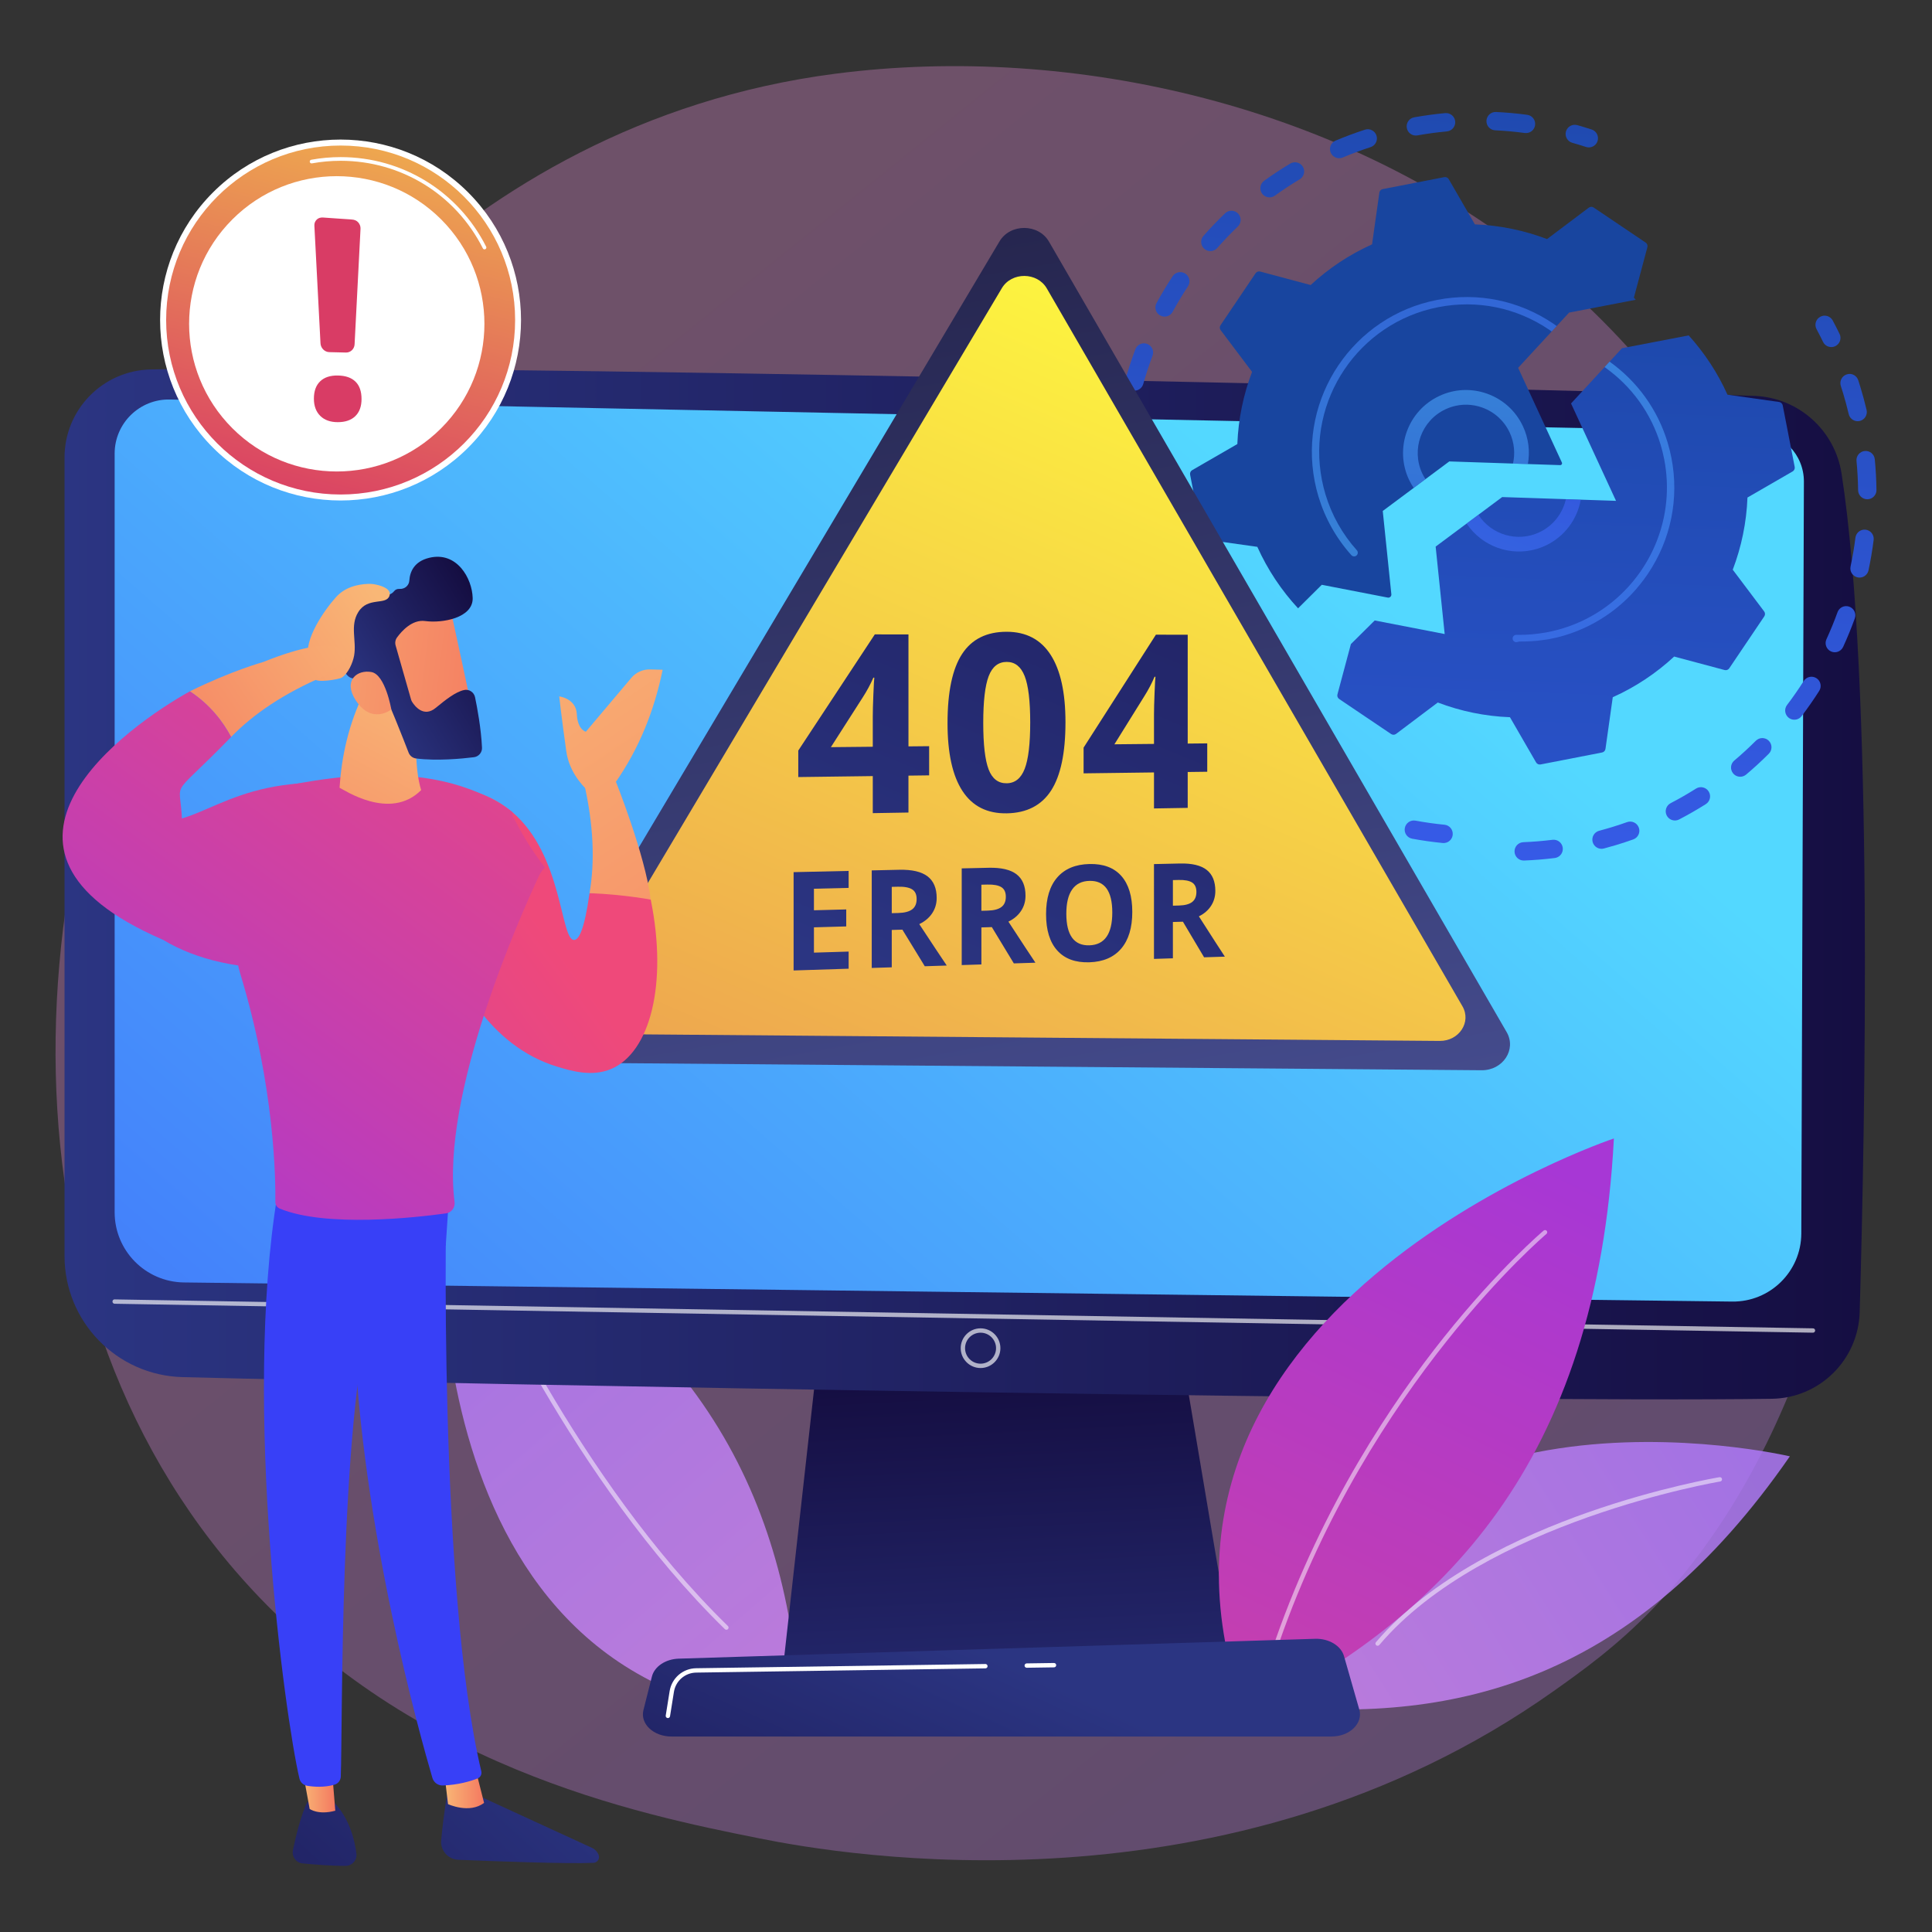 <?xml version="1.0" encoding="utf-8"?>
<!-- Generator: Adobe Illustrator 23.0.1, SVG Export Plug-In . SVG Version: 6.00 Build 0)  -->
<svg version="1.1" id="Layer_1" xmlns="http://www.w3.org/2000/svg" xmlns:xlink="http://www.w3.org/1999/xlink" x="0px" y="0px"
	 viewBox="0 0 2160 2160" style="enable-background:new 0 0 2160 2160;" xml:space="preserve">
<rect x="0" y="0" width="2160" height="2160" fill="#333333" stroke="none"/>
<style type="text/css">
	.st0{opacity:0.3;fill:url(#SVGID_1_);}
	.st1{opacity:0.81;fill:url(#SVGID_2_);}
	.st2{opacity:0.51;fill:#FFFFFF;}
	.st3{opacity:0.81;fill:url(#SVGID_3_);}
	.st4{fill:url(#SVGID_4_);}
	.st5{fill:url(#SVGID_5_);}
	.st6{fill:url(#SVGID_6_);}
	.st7{opacity:0.65;fill:#FFFFFF;}
	.st8{fill:url(#SVGID_7_);}
	.st9{fill:url(#SVGID_8_);}
	.st10{fill:#FFFFFF;}
	.st11{fill:url(#SVGID_9_);}
	.st12{fill:url(#SVGID_10_);}
	.st13{fill:url(#SVGID_11_);}
	.st14{fill:url(#SVGID_12_);}
	.st15{fill:url(#SVGID_13_);}
	.st16{fill:url(#SVGID_14_);}
	.st17{fill:url(#SVGID_15_);}
	.st18{fill:url(#SVGID_16_);}
	.st19{fill:url(#SVGID_17_);}
	.st20{fill:url(#SVGID_18_);}
	.st21{fill:url(#SVGID_19_);}
	.st22{fill:url(#SVGID_20_);}
	.st23{fill:url(#SVGID_21_);}
	.st24{fill:url(#SVGID_22_);}
	.st25{fill:url(#SVGID_23_);}
	.st26{fill:url(#SVGID_24_);}
	.st27{fill:url(#SVGID_25_);}
	.st28{fill:url(#SVGID_26_);}
	.st29{fill:url(#SVGID_27_);}
	.st30{fill:url(#SVGID_28_);}
	.st31{fill:url(#SVGID_29_);}
	.st32{fill:url(#SVGID_30_);}
	.st33{fill:url(#SVGID_31_);}
	.st34{fill:url(#SVGID_32_);}
	.st35{opacity:0.6;fill:url(#SVGID_33_);}
	.st36{opacity:0.6;fill:url(#SVGID_34_);}
	.st37{fill:url(#SVGID_35_);}
	.st38{opacity:0.6;fill:url(#SVGID_36_);}
	.st39{opacity:0.6;fill:url(#SVGID_37_);}
	.st40{fill:url(#SVGID_38_);}
	.st41{fill:url(#SVGID_39_);}
	.st42{fill:url(#SVGID_40_);}
	.st43{fill:url(#SVGID_41_);}
	.st44{fill:url(#SVGID_42_);}
	.st45{fill:url(#SVGID_43_);}
	.st46{fill:url(#SVGID_44_);}
	.st47{fill:url(#SVGID_45_);}
	.st48{fill:url(#SVGID_46_);}
	.st49{fill:url(#SVGID_47_);}
	.st50{fill:url(#SVGID_48_);}
	.st51{fill:url(#SVGID_49_);}
	.st52{fill:url(#SVGID_50_);}
	.st53{fill:url(#SVGID_51_);}
	.st54{fill:url(#SVGID_52_);}
	.st55{fill:url(#SVGID_53_);}
	.st56{fill:url(#SVGID_54_);}
	.st57{fill:url(#SVGID_55_);}
	.st58{fill:url(#SVGID_56_);}
	.st59{fill:url(#SVGID_57_);}
	.st60{fill:url(#SVGID_58_);}
	.st61{fill:url(#SVGID_59_);}
	.st62{fill:url(#SVGID_60_);}
	.st63{fill:url(#SVGID_61_);}
	.st64{fill:url(#SVGID_62_);}
	.st65{fill:url(#SVGID_63_);}
	.st66{fill:url(#SVGID_64_);}
	.st67{fill:url(#SVGID_65_);}
	.st68{fill:url(#SVGID_66_);}
	.st69{fill:url(#SVGID_67_);}
	.st70{fill:url(#SVGID_68_);}
</style>
<g>
	<linearGradient id="SVGID_1_" gradientUnits="userSpaceOnUse" x1="2336.699" y1="2679.914" x2="543.19" y2="452.488">
		<stop  offset="0" style="stop-color:#B37CFF"/>
		<stop  offset="1" style="stop-color:#F895E7"/>
	</linearGradient>
	<path class="st0" d="M1848.83,1797.65c-41.5,43.16-80.77,70.99-111.79,92.98c-364.68,258.49-796.19,183.14-887.9,164.74
		c-135.42-27.17-397.2-79.7-586.45-299.56c-286.33-332.64-241.74-856.7-19.65-1202.65c40.62-63.28,255.22-414.49,691.38-470.81
		c263.96-34.09,571.65,34.66,794.47,219.08C2196.61,688.55,2163.32,1470.59,1848.83,1797.65z"/>
	<g>
		<g>
			
				<linearGradient id="SVGID_2_" gradientUnits="userSpaceOnUse" x1="-4195.347" y1="613.817" x2="-5223.189" y2="1714.334" gradientTransform="matrix(-0.999 -0.038 -0.038 0.999 -3692.615 646.491)">
				<stop  offset="0" style="stop-color:#B37CFF"/>
				<stop  offset="1" style="stop-color:#F895E7"/>
			</linearGradient>
			<path class="st1" d="M895.25,1921.89c-12.76-229.88-98.01-439.58-400.67-588.77C494.57,1333.12,447.6,1897.03,895.25,1921.89z"/>
			<path class="st2" d="M812.13,1822.1c-0.61,0-1.23-0.23-1.7-0.69c-171.19-167.08-278.15-412.2-279.21-414.66
				c-0.53-1.23,0.04-2.67,1.27-3.2c1.23-0.54,2.67,0.04,3.2,1.27c1.06,2.45,107.65,246.71,278.14,413.1
				c0.96,0.94,0.98,2.48,0.04,3.44C813.4,1821.85,812.77,1822.1,812.13,1822.1z"/>
		</g>
		<g>
			
				<linearGradient id="SVGID_3_" gradientUnits="userSpaceOnUse" x1="-44.549" y1="-814.642" x2="-971.333" y2="177.673" gradientTransform="matrix(0.184 -0.983 -0.983 -0.184 1135.2 1407.189)">
				<stop  offset="0" style="stop-color:#B37CFF"/>
				<stop  offset="1" style="stop-color:#F895E7"/>
			</linearGradient>
			<path class="st3" d="M1422.89,1907.54c206.71,19.08,405.04-29.18,578.19-279.35C2001.08,1628.19,1504.36,1511.58,1422.89,1907.54
				z"/>
			<path class="st2" d="M1540.17,1840.01c-0.56,0-1.12-0.19-1.57-0.58c-1.03-0.87-1.15-2.41-0.28-3.43
				c61.8-72.84,162.98-119.13,236.97-145.13c80.07-28.13,146.46-39.25,147.13-39.35c1.33-0.24,2.58,0.68,2.8,2
				c0.22,1.33-0.68,2.58-2.01,2.8c-2.63,0.44-264.18,44.92-381.17,182.83C1541.55,1839.71,1540.86,1840.01,1540.17,1840.01z"/>
		</g>
		<linearGradient id="SVGID_4_" gradientUnits="userSpaceOnUse" x1="1137.903" y1="2060.114" x2="1111.734" y2="1541.972">
			<stop  offset="0" style="stop-color:#2B3582"/>
			<stop  offset="1" style="stop-color:#150E42"/>
		</linearGradient>
		<polygon class="st4" points="919.22,1471.89 875.75,1861.69 1380.01,1861.69 1314.33,1471.89 		"/>
		<g>
			<linearGradient id="SVGID_5_" gradientUnits="userSpaceOnUse" x1="72.154" y1="988.234" x2="2085.001" y2="988.234">
				<stop  offset="0" style="stop-color:#2B3582"/>
				<stop  offset="1" style="stop-color:#150E42"/>
			</linearGradient>
			<path class="st5" d="M72.15,511.49v892.75c0,73.44,58.52,133.5,131.94,135.39c326.08,8.41,1466.53,28.8,1776.94,24.22
				c53.35-0.79,96.57-43.48,98.11-96.81c5.99-207.4,15.71-706.12-20.27-937.66c-7.58-48.76-48.73-85.22-98.05-86.8
				c-273.21-8.74-1482.17-36.49-1792.43-29.53C114.88,414.26,72.15,457.97,72.15,511.49z"/>
			<linearGradient id="SVGID_6_" gradientUnits="userSpaceOnUse" x1="1414.371" y1="552.637" x2="-284.157" y2="2498.366">
				<stop  offset="0" style="stop-color:#53D8FF"/>
				<stop  offset="1" style="stop-color:#3840F7"/>
			</linearGradient>
			<path class="st6" d="M128.17,507.15v848.18c0,42.88,34.42,77.82,77.29,78.46l1730.91,21.38c42.51,0.64,77.35-33.56,77.51-76.07
				l2.9-840.6c0.11-30.4-24.1-55.3-54.49-56.04l-1772.13-35.8C156.17,445.83,128.17,473.15,128.17,507.15z"/>
			<path class="st7" d="M2026.91,1489.96c-0.01,0-0.03,0-0.04,0l-1898.74-32.35c-1.34-0.02-2.42-1.13-2.39-2.48
				c0.02-1.35,1.09-2.53,2.48-2.39l1898.74,32.35c1.34,0.02,2.42,1.13,2.39,2.48C2029.32,1488.9,2028.24,1489.96,2026.91,1489.96z"
				/>
			<path class="st7" d="M1096.27,1529.47c-12.24,0-22.19-9.96-22.19-22.19s9.95-22.19,22.19-22.19s22.19,9.95,22.19,22.19
				S1108.51,1529.47,1096.27,1529.47z M1096.27,1489.96c-9.55,0-17.32,7.77-17.32,17.32c0,9.55,7.77,17.32,17.32,17.32
				c9.55,0,17.32-7.77,17.32-17.32C1113.59,1497.73,1105.82,1489.96,1096.27,1489.96z"/>
		</g>
		<g>
			
				<linearGradient id="SVGID_7_" gradientUnits="userSpaceOnUse" x1="-1348" y1="-842.884" x2="-2453.155" y2="340.415" gradientTransform="matrix(-0.359 -0.933 -0.933 0.359 441.798 336.099)">
				<stop  offset="0" style="stop-color:#A737D5"/>
				<stop  offset="1" style="stop-color:#EF497A"/>
			</linearGradient>
			<path class="st8" d="M1392.48,1918.36c221.73-110.07,392.79-283.22,411.87-645.54
				C1804.35,1272.82,1227.23,1465.5,1392.48,1918.36z"/>
			<path class="st2" d="M1428.34,1836.57c-0.27,0-0.54-0.04-0.81-0.14c-1.27-0.44-1.94-1.83-1.49-3.1
				c52.93-150.89,131.59-267.23,188.26-338.25c61.42-76.98,111.02-118.86,111.52-119.28c1.03-0.87,2.57-0.73,3.43,0.3
				c0.86,1.03,0.73,2.57-0.3,3.43c-1.96,1.65-197.47,167.96-298.31,455.41C1430.29,1835.94,1429.34,1836.57,1428.34,1836.57z"/>
		</g>
		<g>
			<linearGradient id="SVGID_8_" gradientUnits="userSpaceOnUse" x1="1139.531" y1="1864.598" x2="898.778" y2="2393.209">
				<stop  offset="0" style="stop-color:#2B3582"/>
				<stop  offset="1" style="stop-color:#150E42"/>
			</linearGradient>
			<path class="st9" d="M1488.63,1941.44H750.61c-20.05,0-35.11-14.27-31.23-29.6l9.47-37.45c2.85-11.26,15.24-19.53,29.96-19.99
				l711.47-22.2c15.38-0.48,28.99,7.68,32.34,19.39l17.07,59.65C1524.13,1926.73,1509,1941.44,1488.63,1941.44z"/>
			<path class="st10" d="M1147.9,1864.57c-1.33,0-2.41-1.07-2.43-2.4c-0.02-1.34,1.05-2.45,2.4-2.47l30.49-0.45
				c0.01,0,0.02,0,0.04,0c1.33,0,2.41,1.07,2.43,2.4c0.02,1.34-1.05,2.45-2.4,2.47l-30.49,0.45
				C1147.92,1864.57,1147.91,1864.57,1147.9,1864.57z"/>
			<path class="st10" d="M746.71,1920.83c-0.13,0-0.26-0.01-0.39-0.03c-1.33-0.21-2.23-1.46-2.02-2.79l4.35-27.24
				c2.34-14.65,14.8-25.45,29.64-25.66l323.37-4.73c1.28-0.1,2.45,1.06,2.47,2.4c0.02,1.35-1.05,2.45-2.4,2.47l-323.37,4.73
				c-12.46,0.18-22.94,9.25-24.9,21.56l-4.35,27.24C748.92,1919.97,747.88,1920.83,746.71,1920.83z"/>
		</g>
	</g>
	<g>
		<g>
			
				<linearGradient id="SVGID_9_" gradientUnits="userSpaceOnUse" x1="-273.561" y1="-421.752" x2="-785.717" y2="854.576" gradientTransform="matrix(0.957 -0.289 0.289 0.957 2096.82 191.496)">
				<stop  offset="0" style="stop-color:#18459F"/>
				<stop  offset="0.99" style="stop-color:#3E60F9"/>
			</linearGradient>
			<path class="st11" d="M1671.62,145.69c11.04,0.52,22.17,1.53,33.1,3c1.5,0.2,2.96,0.07,4.32-0.34c3.73-1.13,6.66-4.34,7.21-8.46
				c0.76-5.61-3.18-10.78-8.8-11.53c-11.5-1.54-23.23-2.61-34.85-3.16c-5.66-0.27-10.47,4.1-10.73,9.76
				C1661.59,140.61,1665.96,145.42,1671.62,145.69z"/>
			
				<linearGradient id="SVGID_10_" gradientUnits="userSpaceOnUse" x1="-563.202" y1="-537.976" x2="-1075.345" y2="738.317" gradientTransform="matrix(0.957 -0.289 0.289 0.957 2096.82 191.496)">
				<stop  offset="0" style="stop-color:#18459F"/>
				<stop  offset="0.99" style="stop-color:#3E60F9"/>
			</linearGradient>
			<path class="st12" d="M1384.2,238.75c-3.92-4.09-10.41-4.23-14.51-0.31c-8.39,8.04-16.53,16.54-24.2,25.26
				c-3.74,4.25-3.33,10.74,0.93,14.48c2.76,2.43,6.47,3.11,9.75,2.12c1.77-0.53,3.42-1.55,4.73-3.04
				c7.29-8.28,15.02-16.36,22.99-23.99C1387.99,249.33,1388.12,242.84,1384.2,238.75z"/>
			
				<linearGradient id="SVGID_11_" gradientUnits="userSpaceOnUse" x1="-644.934" y1="-570.78" x2="-1157.082" y2="705.527" gradientTransform="matrix(0.957 -0.289 0.289 0.957 2096.82 191.496)">
				<stop  offset="0" style="stop-color:#18459F"/>
				<stop  offset="0.99" style="stop-color:#3E60F9"/>
			</linearGradient>
			<path class="st13" d="M1258.4,470.6c-5.61-0.76-10.78,3.17-11.55,8.78c-1.57,11.51-2.65,23.23-3.22,34.83
				c-0.28,5.66,4.08,10.47,9.74,10.75c1.21,0.06,2.38-0.09,3.47-0.42c4.04-1.22,7.06-4.87,7.28-9.32
				c0.54-11.02,1.57-22.14,3.06-33.08C1267.95,476.53,1264.01,471.36,1258.4,470.6z"/>
			
				<linearGradient id="SVGID_12_" gradientUnits="userSpaceOnUse" x1="-607.477" y1="-555.744" x2="-1119.623" y2="720.556" gradientTransform="matrix(0.957 -0.289 0.289 0.957 2096.82 191.496)">
				<stop  offset="0" style="stop-color:#18459F"/>
				<stop  offset="0.99" style="stop-color:#3E60F9"/>
			</linearGradient>
			<path class="st14" d="M1325.23,305.92c-4.73-3.12-11.1-1.81-14.21,2.92c-6.41,9.71-12.46,19.8-18.01,29.98
				c-2.71,4.97-0.87,11.21,4.1,13.91c2.51,1.37,5.33,1.58,7.87,0.81c2.49-0.75,4.7-2.45,6.05-4.92
				c5.27-9.68,11.03-19.27,17.12-28.49C1331.26,315.4,1329.96,309.04,1325.23,305.92z"/>
			
				<linearGradient id="SVGID_13_" gradientUnits="userSpaceOnUse" x1="-355.933" y1="-454.796" x2="-868.068" y2="821.478" gradientTransform="matrix(0.957 -0.289 0.289 0.957 2096.82 191.496)">
				<stop  offset="0" style="stop-color:#18459F"/>
				<stop  offset="0.99" style="stop-color:#3E60F9"/>
			</linearGradient>
			<path class="st15" d="M1584.72,151.37c10.88-1.95,21.96-3.45,32.94-4.47c0.7-0.06,1.38-0.2,2.03-0.4
				c4.57-1.38,7.7-5.83,7.24-10.77c-0.52-5.64-5.52-9.79-11.16-9.27c-11.55,1.07-23.22,2.65-34.66,4.7
				c-5.59,0.97-9.29,6.33-8.29,11.91C1573.81,148.65,1579.14,152.37,1584.72,151.37z"/>
			
				<linearGradient id="SVGID_14_" gradientUnits="userSpaceOnUse" x1="-635.166" y1="-566.86" x2="-1147.314" y2="709.444" gradientTransform="matrix(0.957 -0.289 0.289 0.957 2096.82 191.496)">
				<stop  offset="0" style="stop-color:#18459F"/>
				<stop  offset="0.99" style="stop-color:#3E60F9"/>
			</linearGradient>
			<path class="st16" d="M1282.57,384.5c-5.3-1.99-11.22,0.69-13.22,5.98c-4.09,10.87-7.77,22.05-10.93,33.24
				c-1.54,5.45,1.64,11.12,7.09,12.66c1.95,0.55,3.93,0.5,5.74-0.05c3.24-0.98,5.93-3.54,6.92-7.04
				c2.99-10.63,6.49-21.25,10.38-31.58C1290.55,392.41,1287.87,386.49,1282.57,384.5z"/>
			
				<linearGradient id="SVGID_15_" gradientUnits="userSpaceOnUse" x1="-635.766" y1="-567.104" x2="-1147.915" y2="709.205" gradientTransform="matrix(0.957 -0.289 0.289 0.957 2096.82 191.496)">
				<stop  offset="0" style="stop-color:#18459F"/>
				<stop  offset="0.99" style="stop-color:#3E60F9"/>
			</linearGradient>
			<path class="st17" d="M1254.09,559.88c-5.66,0.53-9.8,5.5-9.29,11.15c1.04,11.53,2.6,23.2,4.63,34.66
				c0.99,5.58,6.31,9.3,11.89,8.31c0.4-0.07,0.8-0.17,1.19-0.28c4.91-1.48,8.04-6.43,7.13-11.61c-1.93-10.89-3.41-21.97-4.4-32.93
				C1264.73,563.53,1259.74,559.37,1254.09,559.88z"/>
			
				<linearGradient id="SVGID_16_" gradientUnits="userSpaceOnUse" x1="-504.514" y1="-514.423" x2="-1016.655" y2="761.867" gradientTransform="matrix(0.957 -0.289 0.289 0.957 2096.82 191.496)">
				<stop  offset="0" style="stop-color:#18459F"/>
				<stop  offset="0.99" style="stop-color:#3E60F9"/>
			</linearGradient>
			<path class="st18" d="M1422.29,220.24c1.06-0.32,2.09-0.82,3.04-1.51c8.94-6.45,18.27-12.6,27.74-18.25
				c4.86-2.91,6.45-9.21,3.54-14.07c-2.91-4.86-9.2-6.42-14.07-3.54c-9.97,5.96-19.79,12.43-29.21,19.22
				c-4.6,3.32-5.63,9.73-2.32,14.32C1413.64,220.06,1418.22,221.47,1422.29,220.24z"/>
			
				<linearGradient id="SVGID_17_" gradientUnits="userSpaceOnUse" x1="-434.226" y1="-486.217" x2="-946.366" y2="790.069" gradientTransform="matrix(0.957 -0.289 0.289 0.957 2096.82 191.496)">
				<stop  offset="0" style="stop-color:#18459F"/>
				<stop  offset="0.99" style="stop-color:#3E60F9"/>
			</linearGradient>
			<path class="st19" d="M1500.16,176.47c0.35-0.1,0.69-0.23,1.04-0.37c10.16-4.29,20.63-8.19,31.13-11.6
				c5.39-1.75,8.34-7.53,6.59-12.93c-1.73-5.32-7.39-8.26-12.72-6.65c-0.07,0.02-0.14,0.04-0.21,0.07
				c-11.06,3.59-22.09,7.7-32.78,12.21c-5.22,2.21-7.67,8.22-5.46,13.44C1489.81,175.51,1495.2,177.96,1500.16,176.47z"/>
			
				<linearGradient id="SVGID_18_" gradientUnits="userSpaceOnUse" x1="-608.782" y1="-556.277" x2="-1120.933" y2="720.036" gradientTransform="matrix(0.957 -0.289 0.289 0.957 2096.82 191.496)">
				<stop  offset="0" style="stop-color:#18459F"/>
				<stop  offset="0.99" style="stop-color:#3E60F9"/>
			</linearGradient>
			<path class="st20" d="M1282.61,654.36c-1.72-5.33-7.43-8.42-12.76-6.81c-0.06,0.02-0.13,0.04-0.19,0.06
				c-5.42,1.64-8.31,7.66-6.57,13.05c3.58,11.09,7.76,22.44,12.24,33.12c2.05,4.89,7.42,7.26,12.38,5.77
				c0.34-0.1,0.63-0.39,0.97-0.53c5.23-2.19,7.69-8.18,5.5-13.4C1289.92,675.47,1286.01,664.9,1282.61,654.36z"/>
			
				<linearGradient id="SVGID_19_" gradientUnits="userSpaceOnUse" x1="-198.935" y1="-391.804" x2="-711.09" y2="884.519" gradientTransform="matrix(0.957 -0.289 0.289 0.957 2096.82 191.496)">
				<stop  offset="0" style="stop-color:#18459F"/>
				<stop  offset="0.99" style="stop-color:#3E60F9"/>
			</linearGradient>
			<path class="st21" d="M1786.08,157.71c1.75-5.38-1.19-11.18-6.58-12.93c-5.29-1.72-10.71-3.36-16.1-4.88
				c-5.46-1.54-11.12,1.64-12.65,7.1c-1.53,5.45,1.65,11.12,7.1,12.65c5.12,1.44,10.27,3,15.3,4.64c2.07,0.67,4.19,0.65,6.13,0.07
				C1782.38,163.42,1785,161.03,1786.08,157.71z"/>
		</g>
		
			<linearGradient id="SVGID_20_" gradientUnits="userSpaceOnUse" x1="-293.257" y1="-429.686" x2="-805.421" y2="846.658" gradientTransform="matrix(0.957 -0.289 0.289 0.957 2096.82 191.496)">
			<stop  offset="0" style="stop-color:#18459F"/>
			<stop  offset="0.99" style="stop-color:#3E60F9"/>
		</linearGradient>
		<path class="st22" d="M1614.93,922.06c-10.81-1.06-21.7-2.6-32.37-4.56c-5.58-1.03-10.92,2.65-11.95,8.23
			c-1.03,5.57,2.66,10.92,8.23,11.95c11.24,2.07,22.71,3.69,34.09,4.81c1.38,0.13,2.71-0.01,3.96-0.38
			c3.86-1.16,6.83-4.56,7.25-8.83C1624.69,927.64,1620.56,922.61,1614.93,922.06z"/>
		<g>
			
				<linearGradient id="SVGID_21_" gradientUnits="userSpaceOnUse" x1="67.909" y1="-268.767" x2="-444.241" y2="1007.544" gradientTransform="matrix(0.957 -0.289 0.289 0.957 2096.82 191.496)">
				<stop  offset="0" style="stop-color:#18459F"/>
				<stop  offset="0.99" style="stop-color:#3E60F9"/>
			</linearGradient>
			<path class="st23" d="M2038.2,382.26c2.23,4.6,7.44,6.78,12.18,5.35c0.52-0.16,1.03-0.35,1.53-0.6c5.1-2.47,7.22-8.61,4.75-13.71
				c-2.43-5.01-5.01-10.05-7.66-14.99c-2.68-4.99-8.88-6.87-13.89-4.18c-4.99,2.68-6.86,8.9-4.18,13.89
				C2033.45,372.72,2035.9,377.51,2038.2,382.26z"/>
			
				<linearGradient id="SVGID_22_" gradientUnits="userSpaceOnUse" x1="120.891" y1="-247.506" x2="-391.258" y2="1028.802" gradientTransform="matrix(0.957 -0.289 0.289 0.957 2096.82 191.496)">
				<stop  offset="0" style="stop-color:#18459F"/>
				<stop  offset="0.99" style="stop-color:#3E60F9"/>
			</linearGradient>
			<path class="st24" d="M2084.82,504.21c-5.62,0.55-9.77,5.56-9.22,11.2c1.05,10.82,1.65,21.79,1.79,32.64
				c0.07,5.66,4.72,10.2,10.39,10.13c0.99-0.01,1.94-0.16,2.84-0.43c4.27-1.29,7.35-5.28,7.29-9.95
				c-0.14-11.41-0.78-22.97-1.88-34.36C2095.48,507.79,2090.46,503.66,2084.82,504.21z"/>
			
				<linearGradient id="SVGID_23_" gradientUnits="userSpaceOnUse" x1="123.529" y1="-246.446" x2="-388.618" y2="1029.858" gradientTransform="matrix(0.957 -0.289 0.289 0.957 2096.82 191.496)">
				<stop  offset="0" style="stop-color:#18459F"/>
				<stop  offset="0.99" style="stop-color:#3E60F9"/>
			</linearGradient>
			<path class="st25" d="M2085.86,592.2c-5.61-0.71-10.75,3.28-11.46,8.9c-1.35,10.76-3.19,21.61-5.45,32.24
				c-1.18,5.54,2.35,10.99,7.9,12.17c1.75,0.37,3.49,0.27,5.09-0.21c3.47-1.05,6.27-3.9,7.08-7.69c2.38-11.19,4.31-22.61,5.74-33.95
				C2095.47,598.04,2091.49,592.91,2085.86,592.2z"/>
			
				<linearGradient id="SVGID_24_" gradientUnits="userSpaceOnUse" x1="75.7" y1="-265.633" x2="-436.444" y2="1010.664" gradientTransform="matrix(0.957 -0.289 0.289 0.957 2096.82 191.496)">
				<stop  offset="0" style="stop-color:#18459F"/>
				<stop  offset="0.99" style="stop-color:#3E60F9"/>
			</linearGradient>
			<path class="st26" d="M2016.61,761.35c-5.82,9.16-12.1,18.19-18.68,26.84c-3.43,4.51-2.55,10.95,1.97,14.38
				c2.72,2.06,6.14,2.56,9.17,1.65c2-0.6,3.84-1.82,5.2-3.61c6.92-9.11,13.53-18.61,19.66-28.25c3.04-4.78,1.63-11.12-3.16-14.16
				C2025.98,755.15,2019.64,756.56,2016.61,761.35z"/>
			
				<linearGradient id="SVGID_25_" gradientUnits="userSpaceOnUse" x1="-33.476" y1="-309.437" x2="-545.618" y2="966.853" gradientTransform="matrix(0.957 -0.289 0.289 0.957 2096.82 191.496)">
				<stop  offset="0" style="stop-color:#18459F"/>
				<stop  offset="0.99" style="stop-color:#3E60F9"/>
			</linearGradient>
			<path class="st27" d="M1896.16,881.66c-9.19,5.81-18.72,11.29-28.34,16.28c-5.03,2.61-6.99,8.81-4.38,13.84
				c2.31,4.45,7.42,6.49,12.06,5.1c0.6-0.18,1.2-0.42,1.78-0.72c10.13-5.26,20.17-11.03,29.85-17.14c4.79-3.03,6.22-9.36,3.19-14.16
				C1907.28,880.06,1900.95,878.64,1896.16,881.66z"/>
			
				<linearGradient id="SVGID_26_" gradientUnits="userSpaceOnUse" x1="27.734" y1="-284.88" x2="-484.409" y2="991.413" gradientTransform="matrix(0.957 -0.289 0.289 0.957 2096.82 191.496)">
				<stop  offset="0" style="stop-color:#18459F"/>
				<stop  offset="0.99" style="stop-color:#3E60F9"/>
			</linearGradient>
			<path class="st28" d="M1963.02,828.19c-7.69,7.69-15.79,15.13-24.07,22.11c-4.33,3.65-4.88,10.13-1.22,14.46
				c2.72,3.23,7.01,4.35,10.81,3.21c1.3-0.39,2.54-1.05,3.65-1.98c8.72-7.36,17.24-15.19,25.34-23.28c4.01-4,4.01-10.5,0.01-14.51
				C1973.52,824.18,1967.02,824.18,1963.02,828.19z"/>
			
				<linearGradient id="SVGID_27_" gradientUnits="userSpaceOnUse" x1="108.172" y1="-252.605" x2="-403.976" y2="1023.698" gradientTransform="matrix(0.957 -0.289 0.289 0.957 2096.82 191.496)">
				<stop  offset="0" style="stop-color:#18459F"/>
				<stop  offset="0.99" style="stop-color:#3E60F9"/>
			</linearGradient>
			<path class="st29" d="M2067.51,678.26c-5.34-1.93-11.21,0.84-13.13,6.16c-3.68,10.2-7.85,20.38-12.39,30.27
				c-2.36,5.15-0.1,11.24,5.05,13.6c2.36,1.09,4.93,1.2,7.24,0.5c2.72-0.82,5.09-2.76,6.37-5.54c4.77-10.4,9.16-21.12,13.03-31.85
				C2075.6,686.06,2072.84,680.18,2067.51,678.26z"/>
			
				<linearGradient id="SVGID_28_" gradientUnits="userSpaceOnUse" x1="-183.447" y1="-369.606" x2="-695.582" y2="906.669" gradientTransform="matrix(0.957 -0.289 0.289 0.957 2096.82 191.496)">
				<stop  offset="0" style="stop-color:#18459F"/>
				<stop  offset="0.99" style="stop-color:#3E60F9"/>
			</linearGradient>
			<path class="st30" d="M1735.72,938.91c-10.79,1.34-21.76,2.24-32.6,2.67c-5.66,0.21-10.07,5-9.84,10.66
				c0.22,5.66,5,10.07,10.66,9.84c11.41-0.45,22.96-1.4,34.31-2.81c0.59-0.07,1.16-0.2,1.71-0.36c4.7-1.42,7.83-6.05,7.21-11.09
				C1746.47,942.21,1741.35,938.21,1735.72,938.91z"/>
			
				<linearGradient id="SVGID_29_" gradientUnits="userSpaceOnUse" x1="-105.058" y1="-338.155" x2="-617.197" y2="938.127" gradientTransform="matrix(0.957 -0.289 0.289 0.957 2096.82 191.496)">
				<stop  offset="0" style="stop-color:#18459F"/>
				<stop  offset="0.99" style="stop-color:#3E60F9"/>
			</linearGradient>
			<path class="st31" d="M1819.13,919.13c-10.16,3.62-20.64,6.86-31.25,9.67c-5.45,1.43-8.74,7.07-7.28,12.55
				c1.45,5.48,7.07,8.74,12.55,7.29c4.6-1.22,9.16-2.51,13.68-3.87c6.45-1.94,12.91-4.06,19.19-6.3c5.34-1.9,8.13-7.77,6.22-13.11
				C1830.33,920.01,1824.47,917.23,1819.13,919.13z"/>
			
				<linearGradient id="SVGID_30_" gradientUnits="userSpaceOnUse" x1="100.477" y1="-255.7" x2="-411.674" y2="1020.614" gradientTransform="matrix(0.957 -0.289 0.289 0.957 2096.82 191.496)">
				<stop  offset="0" style="stop-color:#18459F"/>
				<stop  offset="0.99" style="stop-color:#3E60F9"/>
			</linearGradient>
			<path class="st32" d="M2077.58,425.17c-1.75-5.39-7.51-8.46-12.93-6.58c-5.39,1.75-8.33,7.54-6.58,12.93
				c0.89,2.73,1.76,5.49,2.59,8.25c2.31,7.64,4.41,15.46,6.24,23.24c1.3,5.51,6.83,8.93,12.34,7.62c0.21-0.05,0.41-0.1,0.61-0.16
				c5.15-1.55,8.27-6.87,7.01-12.18c-1.93-8.19-4.14-16.41-6.57-24.45C2079.42,430.94,2078.51,428.05,2077.58,425.17z"/>
		</g>
		
			<linearGradient id="SVGID_31_" gradientUnits="userSpaceOnUse" x1="-366.352" y1="-458.998" x2="-878.506" y2="817.323" gradientTransform="matrix(0.957 -0.289 0.289 0.957 2096.82 191.496)">
			<stop  offset="0" style="stop-color:#18459F"/>
			<stop  offset="0.99" style="stop-color:#3E60F9"/>
		</linearGradient>
		<path class="st33" d="M1530.86,904.23c-5.01-1.66-10.07-3.45-15.06-5.34c-5.3-2-11.22,0.68-13.22,5.98
			c-2,5.3,0.67,11.22,5.98,13.22c5.25,1.98,10.58,3.87,15.86,5.62c2.08,0.69,4.22,0.67,6.18,0.08c3.09-0.93,5.69-3.3,6.78-6.6
			C1539.16,911.81,1536.24,906,1530.86,904.23z"/>
		<g>
			
				<linearGradient id="SVGID_32_" gradientUnits="userSpaceOnUse" x1="935.286" y1="-403.204" x2="1203.571" y2="1304.062" gradientTransform="matrix(0.981 0.194 -0.194 0.981 776.354 324.403)">
				<stop  offset="0" style="stop-color:#18459F"/>
				<stop  offset="0.99" style="stop-color:#3E60F9"/>
			</linearGradient>
			<path class="st34" d="M1989.09,449.42l-57.75-8.14c-11.05-24.6-25.8-46.86-43.38-66.3l-74.54,14.33l-56.97,61.77l50.29,108.89
				l-127.28-4.25l-74.39,55.39l10.1,97.75l-78.23-15.17l-26.63,26.41l-15.03,56.2c-0.53,1.98,0.25,4.07,1.95,5.21l58.03,39.14
				c1.7,1.14,3.93,1.09,5.57-0.14l46.62-35.1c25.47,9.69,52.68,15.38,80.7,16.45l29.18,50.49c1.02,1.77,3.06,2.7,5.07,2.31
				l68.71-13.36c2.01-0.39,3.55-2.01,3.83-4.04l8.14-57.75c25.59-11.49,48.67-26.96,68.66-45.48l56.38,15.08
				c1.98,0.53,4.07-0.25,5.21-1.95l39.14-58.03c1.14-1.7,1.09-3.93-0.14-5.57l-35.1-46.62c9.69-25.47,15.38-52.68,16.45-80.7
				l50.49-29.18c1.77-1.02,2.7-3.06,2.31-5.07l-13.36-68.72C1992.74,451.24,1991.12,449.7,1989.09,449.42z"/>
			
				<linearGradient id="SVGID_33_" gradientUnits="userSpaceOnUse" x1="793.693" y1="888.834" x2="1018.6" y2="-238.414" gradientTransform="matrix(0.981 0.194 -0.194 0.981 776.354 324.403)">
				<stop  offset="0" style="stop-color:#53D8FF"/>
				<stop  offset="1" style="stop-color:#3840F7"/>
			</linearGradient>
			<path class="st35" d="M1721.05,595.08c-24.69,11.61-53.77,2.76-68.19-19.55l-13.17,9.83c17.11,25.59,49.2,37.18,78.7,28.28
				c3.25-0.98,6.48-2.21,9.65-3.7c21.36-10.04,35.31-29.51,39.26-51.13l-16.66-0.59C1747.06,573.84,1736.65,587.75,1721.05,595.08z"
				/>
			
				<linearGradient id="SVGID_34_" gradientUnits="userSpaceOnUse" x1="1028.226" y1="-500.18" x2="1063.453" y2="670.393" gradientTransform="matrix(0.981 0.194 -0.194 0.981 776.354 324.403)">
				<stop  offset="0" style="stop-color:#53D8FF"/>
				<stop  offset="1" style="stop-color:#3840F7"/>
			</linearGradient>
			<path class="st36" d="M1864.39,494.66c-11.01-36.47-33.57-67.96-64.84-90.33l-5.61,6.08c30.22,21.34,52.02,51.57,62.6,86.63
				c1.62,5.38,2.98,10.87,4.07,16.47c6.2,31.88,2.71,63.44-8.4,91.63c-19.98,50.68-64.6,90.46-121.93,101.59
				c-11.54,2.25-23.3,3.27-34.96,3.03c-2.26-0.04-4.14,1.75-4.19,4.02c-0.01,0.44,0.05,0.87,0.17,1.28c0.5,1.66,2.02,2.88,3.85,2.91
				c0.69,0.01,1.39-0.36,2.08-0.36c0.36,0.01,0.71-0.38,1.07-0.38c0.12,0,0.25,0,0.38,0c9.21,0,18.47-0.36,27.62-1.84
				c1.86-0.3,3.71-0.44,5.55-0.8c5.86-1.14,11.62-2.47,17.26-4.17c38.01-11.47,70.66-35.41,93.16-68.77
				c25.84-38.31,35.22-84.37,26.4-129.74C1867.52,506.05,1866.1,500.3,1864.39,494.66z"/>
		</g>
		<g>
			
				<linearGradient id="SVGID_35_" gradientUnits="userSpaceOnUse" x1="765.01" y1="-290.954" x2="537.375" y2="-1364.095" gradientTransform="matrix(0.981 0.194 -0.194 0.981 776.354 324.403)">
				<stop  offset="0" style="stop-color:#18459F"/>
				<stop  offset="0.99" style="stop-color:#3E60F9"/>
			</linearGradient>
			<path class="st37" d="M1555.55,664.41l-9.62-93.14l74.39-55.39l124,4.14c1.5,0.05,2.53-1.5,1.9-2.87l-48.92-105.91l56.97-61.77
				l74.54-14.33c-0.71-0.78-1.38-1.59-2.1-2.36l15.08-56.38c0.53-1.98-0.25-4.07-1.95-5.21l-58.04-39.14
				c-1.7-1.15-3.93-1.09-5.56,0.14l-46.62,35.1c-25.47-9.69-52.68-15.38-80.7-16.45l-29.19-50.49c-1.02-1.77-3.06-2.7-5.07-2.31
				l-68.71,13.36c-2.01,0.39-3.55,2.01-3.83,4.04l-8.14,57.75c-25.59,11.49-48.67,26.96-68.67,45.48l-56.38-15.08
				c-1.98-0.53-4.07,0.25-5.21,1.95l-39.14,58.03c-1.14,1.7-1.09,3.93,0.14,5.56l35.1,46.62c-9.69,25.47-15.38,52.68-16.45,80.7
				l-50.5,29.18c-1.77,1.02-2.7,3.06-2.31,5.06l13.36,68.71c0.39,2.01,2.01,3.55,4.04,3.83l57.75,8.14
				c11.49,25.58,26.96,48.67,45.48,68.66l-0.05,0.18l26.63-26.41l73.68,14.29C1553.74,668.58,1555.79,666.71,1555.55,664.41z"/>
			
				<linearGradient id="SVGID_36_" gradientUnits="userSpaceOnUse" x1="851.163" y1="-343.218" x2="924.324" y2="510.335" gradientTransform="matrix(0.981 0.194 -0.194 0.981 776.354 324.403)">
				<stop  offset="0" style="stop-color:#53D8FF"/>
				<stop  offset="1" style="stop-color:#3840F7"/>
			</linearGradient>
			<path class="st38" d="M1593.72,535.72c-1.3-2.02-2.53-4.1-3.58-6.34c-12.65-26.92-1.04-59.12,25.88-71.77
				c2.44-1.15,4.94-2.1,7.47-2.87c11.01-3.32,22.76-3.03,33.77,0.94c13.56,4.89,24.4,14.76,30.53,27.81
				c5.32,11.32,6.3,23.56,3.71,34.9l16.66,0.59c2.54-13.92,0.96-28.72-5.51-42.48c-7.99-17.01-22.13-29.89-39.81-36.27
				c-17.68-6.38-36.78-5.49-53.79,2.51c-35.11,16.5-50.26,58.49-33.76,93.61c1.53,3.25,3.32,6.28,5.26,9.18L1593.72,535.72z"/>
			
				<linearGradient id="SVGID_37_" gradientUnits="userSpaceOnUse" x1="870.204" y1="456.989" x2="794.334" y2="-561.854" gradientTransform="matrix(0.981 0.194 -0.194 0.981 776.354 324.403)">
				<stop  offset="0" style="stop-color:#53D8FF"/>
				<stop  offset="1" style="stop-color:#3840F7"/>
			</linearGradient>
			<path class="st39" d="M1736.43,361.71c-38.31-25.84-84.39-35.22-129.76-26.4c-93.62,18.2-155.03,109.2-136.82,202.85
				c1.12,5.77,2.53,11.47,4.22,17.06c7.32,24.24,19.86,46.62,36.8,65.47c1.52,1.69,4.11,1.82,5.8,0.31c1.22-1.1,1.63-2.76,1.19-4.24
				c-0.17-0.56-0.46-1.09-0.88-1.56c-16.14-17.96-28.08-39.27-35.05-62.36c-1.61-5.33-2.95-10.75-4.02-16.25
				c-17.34-89.2,41.09-175.87,130.33-193.22c43.21-8.4,87.11,0.53,123.6,25.15c1,0.68,1.97,1.39,2.95,2.08l5.61-6.08
				C1739.09,363.57,1737.78,362.62,1736.43,361.71z"/>
		</g>
	</g>
	<g>
		<g>
			
				<ellipse transform="matrix(0.707 -0.707 0.707 0.707 -141.449 374.084)" class="st10" cx="380.83" cy="357.79" rx="201.79" ry="201.79"/>
			<linearGradient id="SVGID_38_" gradientUnits="userSpaceOnUse" x1="506.892" y1="-132.675" x2="323.927" y2="579.201">
				<stop  offset="0" style="stop-color:#FDF53F"/>
				<stop  offset="1" style="stop-color:#D93C65"/>
			</linearGradient>
			<circle class="st40" cx="380.83" cy="357.79" r="195.08"/>
			<path class="st10" d="M541.7,278.81c0.31,0,0.63-0.07,0.93-0.22c1.02-0.51,1.42-1.75,0.91-2.77
				c-31.19-61.79-93.53-100.18-162.7-100.18c-11.03,0-22.09,0.99-32.86,2.96c-1.12,0.2-1.86,1.28-1.66,2.4
				c0.2,1.12,1.27,1.87,2.4,1.66c10.53-1.92,21.33-2.89,32.12-2.89c67.6,0,128.54,37.52,159.02,97.91
				C540.22,278.39,540.95,278.81,541.7,278.81z"/>
			
				<ellipse transform="matrix(0.707 -0.707 0.707 0.707 -145.7 372.324)" class="st10" cx="376.58" cy="362.04" rx="165.11" ry="165.11"/>
		</g>
		<g>
			<linearGradient id="SVGID_39_" gradientUnits="userSpaceOnUse" x1="1027.462" y1="-471.726" x2="742.002" y2="-126.618">
				<stop  offset="0" style="stop-color:#FDF53F"/>
				<stop  offset="1" style="stop-color:#D93C65"/>
			</linearGradient>
			<path class="st41" d="M386.8,394.14l-18.69-0.45c-5.21-0.12-9.52-4.58-9.79-9.82l-6.84-131.64c-0.14-2.71,0.83-4.95,2.7-6.79
				c1.86-1.83,4.44-2.42,7.13-2.24l32.18,2.24c2.64,0.18,5.15,1.06,6.96,3.12c1.81,2.06,2.75,4.53,2.62,7.18L396.43,385
				C396.16,390.16,391.94,394.27,386.8,394.14z"/>
			<linearGradient id="SVGID_40_" gradientUnits="userSpaceOnUse" x1="1092.214" y1="-418.163" x2="806.754" y2="-73.055">
				<stop  offset="0" style="stop-color:#FDF53F"/>
				<stop  offset="1" style="stop-color:#D93C65"/>
			</linearGradient>
			<path class="st42" d="M357.97,426.3c4.67-4.46,11.23-6.61,19.67-6.48c8.7,0.14,15.3,2.43,19.81,6.87
				c4.5,4.43,6.75,10.9,6.75,19.42c0,8.22-2.3,14.57-6.9,19.08c-4.62,4.52-11.16,6.79-19.66,6.79c-8.34,0-14.88-2.34-19.6-7.02
				c-4.73-4.7-7.1-11.13-7.1-19.27C350.95,437.23,353.29,430.77,357.97,426.3z"/>
		</g>
	</g>
	<g>
		<g>
			<linearGradient id="SVGID_41_" gradientUnits="userSpaceOnUse" x1="984.791" y1="282.616" x2="1161.85" y2="1284.559">
				<stop  offset="3.597000e-03" style="stop-color:#26264F"/>
				<stop  offset="1" style="stop-color:#444B8C"/>
			</linearGradient>
			<path class="st43" d="M1117.46,269.88l-520.91,875.25c-11.44,19.22,3.51,42.73,27.29,42.92l1032.61,8.5
				c23.87,0.2,39.26-23.22,28.02-42.63l-511.69-883.75C1161.01,249.86,1129.48,249.69,1117.46,269.88z"/>
			<linearGradient id="SVGID_42_" gradientUnits="userSpaceOnUse" x1="1451.379" y1="414.614" x2="535.162" y2="2536.61">
				<stop  offset="0" style="stop-color:#FDF53F"/>
				<stop  offset="1" style="stop-color:#D93C65"/>
			</linearGradient>
			<path class="st44" d="M1120.09,322.17L647,1117.07c-10.39,17.45,3.19,38.8,24.78,38.98l937.81,7.72
				c21.68,0.18,35.66-21.09,25.45-38.72l-464.72-802.62C1159.64,303.98,1131.01,303.83,1120.09,322.17z"/>
		</g>
		<g>
			<g>
				<linearGradient id="SVGID_43_" gradientUnits="userSpaceOnUse" x1="881.734" y1="1056.976" x2="1349.637" y2="-80.766">
					<stop  offset="0" style="stop-color:#2B3582"/>
					<stop  offset="1" style="stop-color:#150E42"/>
				</linearGradient>
				<path class="st45" d="M1038.77,866.86l-23.11,0.3v41.27l-39.88,0.67v-41.42l-83.31,1.08v-29.61l85.57-129.9l37.63,0.04v125.18
					l23.11-0.23V866.86z M975.78,834.87v-33.9c0-5.65,0.22-13.85,0.66-24.61c0.44-10.75,0.8-17,1.06-18.73l-1.06,0
					c-3.27,7.49-7.21,14.79-11.81,21.93l-35.7,55.78L975.78,834.87z"/>
				<linearGradient id="SVGID_44_" gradientUnits="userSpaceOnUse" x1="1002.34" y1="1106.576" x2="1470.243" y2="-31.166">
					<stop  offset="0" style="stop-color:#2B3582"/>
					<stop  offset="1" style="stop-color:#150E42"/>
				</linearGradient>
				<path class="st46" d="M1191.21,807.5c0,34.24-5.34,59.65-16.02,76.26c-10.71,16.64-27.24,25.17-49.65,25.55
					c-21.81,0.37-38.31-7.92-49.44-24.9c-11.16-17.01-16.75-42.31-16.75-75.87c0-35.01,5.44-60.82,16.3-77.42
					c10.84-16.57,27.49-24.82,49.9-24.79c21.72,0.03,38.08,8.65,49.14,25.85C1185.7,749.32,1191.21,774.42,1191.21,807.5z
					 M1099.28,808.21c0,24.25,2.01,41.6,6.02,52.04c4.01,10.44,10.76,15.59,20.23,15.46c9.28-0.13,15.98-5.52,20.09-16.16
					c4.11-10.64,6.17-27.88,6.17-51.75c0-24.13-2.08-41.46-6.23-51.99c-4.16-10.54-10.83-15.8-20.03-15.79
					c-9.39,0.02-16.11,5.32-20.17,15.91C1101.31,766.54,1099.28,783.97,1099.28,808.21z"/>
				<linearGradient id="SVGID_45_" gradientUnits="userSpaceOnUse" x1="1149.85" y1="1167.24" x2="1617.753" y2="29.497">
					<stop  offset="0" style="stop-color:#2B3582"/>
					<stop  offset="1" style="stop-color:#150E42"/>
				</linearGradient>
				<path class="st47" d="M1349.71,862.82l-21.84,0.28v40.12l-37.69,0.63v-40.26l-78.71,1.02v-28.77l80.84-126.25l35.56,0.04v121.69
					l21.84-0.22V862.82z M1290.18,831.7v-32.96c0-5.49,0.21-13.46,0.63-23.92c0.42-10.45,0.75-16.52,1-18.21l-1,0
					c-3.09,7.28-6.81,14.38-11.16,21.32l-33.73,54.21L1290.18,831.7z"/>
			</g>
			<g>
				<linearGradient id="SVGID_46_" gradientUnits="userSpaceOnUse" x1="902.946" y1="1065.699" x2="1370.849" y2="-72.043">
					<stop  offset="0" style="stop-color:#2B3582"/>
					<stop  offset="1" style="stop-color:#150E42"/>
				</linearGradient>
				<path class="st48" d="M948.79,1083.02l-61.53,1.97V975.07l61.53-1.38v18.99l-38.8,0.93v24.09l36.11-0.95v19l-36.11,1.01v28.29
					l38.8-1.18V1083.02z"/>
				<linearGradient id="SVGID_47_" gradientUnits="userSpaceOnUse" x1="986.257" y1="1099.961" x2="1454.161" y2="-37.783">
					<stop  offset="0" style="stop-color:#2B3582"/>
					<stop  offset="1" style="stop-color:#150E42"/>
				</linearGradient>
				<path class="st49" d="M997,1039.7v41.77l-22.38,0.72V973.11l30.74-0.69c14.28-0.32,24.82,2.13,31.64,7.34
					c6.82,5.21,10.22,13.27,10.22,24.19c0,6.37-1.69,12.09-5.07,17.15c-3.39,5.06-8.18,9.09-14.39,12.08
					c15.75,23.93,25.98,39.35,30.73,46.31l-24.57,0.79l-25.04-40.93L997,1039.7z M997,1020.94l7.2-0.19
					c7.05-0.19,12.25-1.54,15.6-4.06c3.35-2.52,5.02-6.37,5.02-11.57c0-5.15-1.71-8.77-5.13-10.87c-3.42-2.1-8.73-3.06-15.92-2.89
					l-6.77,0.16V1020.94z"/>
				<linearGradient id="SVGID_48_" gradientUnits="userSpaceOnUse" x1="1070.719" y1="1134.697" x2="1538.623" y2="-3.048">
					<stop  offset="0" style="stop-color:#2B3582"/>
					<stop  offset="1" style="stop-color:#150E42"/>
				</linearGradient>
				<path class="st50" d="M1097.21,1036.86v41.4l-21.99,0.7v-108.1l30.19-0.68c14.02-0.31,24.38,2.12,31.08,7.28
					c6.7,5.16,10.04,13.15,10.04,23.98c0,6.32-1.66,11.98-4.98,16.99c-3.33,5.02-8.03,9-14.13,11.97
					c15.47,23.72,25.52,39.01,30.19,45.91l-24.13,0.77l-24.59-40.57L1097.21,1036.86z M1097.21,1018.27l7.07-0.19
					c6.92-0.18,12.03-1.53,15.32-4.02c3.29-2.49,4.93-6.31,4.93-11.47c0-5.1-1.68-8.69-5.04-10.77c-3.36-2.08-8.57-3.04-15.64-2.87
					l-6.65,0.16V1018.27z"/>
				<linearGradient id="SVGID_49_" gradientUnits="userSpaceOnUse" x1="1156.375" y1="1169.924" x2="1624.27" y2="32.202">
					<stop  offset="0" style="stop-color:#2B3582"/>
					<stop  offset="1" style="stop-color:#150E42"/>
				</linearGradient>
				<path class="st51" d="M1265.91,1019.58c0,17.59-4.12,31.23-12.37,40.94c-8.26,9.72-20.13,14.84-35.62,15.33
					c-15.53,0.5-27.49-3.87-35.85-13.13c-8.37-9.27-12.56-22.83-12.56-40.67s4.2-31.57,12.59-41.17
					c8.38-9.59,20.37-14.55,35.95-14.9c15.54-0.35,27.39,4.1,35.58,13.32C1261.82,988.53,1265.91,1001.95,1265.91,1019.58z
					 M1192.16,1021.59c0,11.95,2.16,20.89,6.47,26.81c4.31,5.91,10.74,8.74,19.29,8.48c17.1-0.52,25.63-12.75,25.63-36.68
					c0-23.98-8.48-35.77-25.49-35.37c-8.55,0.2-15,3.39-19.35,9.57C1194.34,1000.57,1192.16,1009.64,1192.16,1021.59z"/>
				<linearGradient id="SVGID_50_" gradientUnits="userSpaceOnUse" x1="1251.192" y1="1208.918" x2="1719.096" y2="71.171">
					<stop  offset="0" style="stop-color:#2B3582"/>
					<stop  offset="1" style="stop-color:#150E42"/>
				</linearGradient>
				<path class="st52" d="M1311.31,1030.79v40.6l-21.15,0.68V966.06l29.04-0.65c13.49-0.3,23.45,2.09,29.9,7.16
					c6.44,5.07,9.66,12.9,9.66,23.52c0,6.2-1.6,11.75-4.79,16.67c-3.2,4.92-7.73,8.83-13.6,11.73
					c14.88,23.28,24.55,38.28,29.04,45.05l-23.22,0.74l-23.66-39.8L1311.31,1030.79z M1311.31,1012.56l6.8-0.18
					c6.66-0.18,11.57-1.49,14.74-3.93c3.16-2.44,4.75-6.19,4.75-11.25c0-5.01-1.62-8.53-4.85-10.57c-3.23-2.04-8.24-2.98-15.04-2.82
					l-6.39,0.15V1012.56z"/>
			</g>
		</g>
	</g>
	<g>
		
			<linearGradient id="SVGID_51_" gradientUnits="userSpaceOnUse" x1="3059.248" y1="1958.607" x2="2558.658" y2="2503.11" gradientTransform="matrix(1 0 0 1 -2400.04 0)">
			<stop  offset="0" style="stop-color:#2B3582"/>
			<stop  offset="1" style="stop-color:#150E42"/>
		</linearGradient>
		<path class="st53" d="M500.97,1999.17c0,0-5.18,29.35-7.73,58.4c-0.99,11.35,7.76,21.21,19.15,21.69
			c38.69,1.61,121.45,4.74,151.14,3.42c4.46-0.2,7.38-4.77,5.73-8.92l0,0c-1.38-3.48-4.05-6.29-7.46-7.86l-136.7-62.83
			L500.97,1999.17z"/>
		
			<linearGradient id="SVGID_52_" gradientUnits="userSpaceOnUse" x1="2896.764" y1="1999.049" x2="2941.229" y2="1999.049" gradientTransform="matrix(1 0 0 1 -2400.04 0)">
			<stop  offset="0" style="stop-color:#F9B776"/>
			<stop  offset="1" style="stop-color:#F47960"/>
		</linearGradient>
		<path class="st54" d="M496.72,1981.92l4.17,35.11c0,0,23.95,11.15,40.3-1.41l-9.92-39.12L496.72,1981.92z"/>
		
			<linearGradient id="SVGID_53_" gradientUnits="userSpaceOnUse" x1="263.61" y1="4707.735" x2="742.911" y2="4145.975" gradientTransform="matrix(1 0 0 1 -2400.04 0)">
			<stop  offset="0" style="stop-color:#53D8FF"/>
			<stop  offset="1" style="stop-color:#3840F7"/>
		</linearGradient>
		<path class="st55" d="M499.85,1321.94c-1.8,9.17-9.66,457.48,38.26,658.38c0.78,3.28-0.88,6.66-4,7.93
			c-7.35,3-21.76,7.35-39.03,7.93c-5.35,0.18-10.14-3.3-11.65-8.43c-13.7-46.61-79.34-280.16-87.9-503.25
			c-9.57-249.29,0-8.49,0-8.49l5.61-154.09L499.85,1321.94z"/>
		
			<linearGradient id="SVGID_54_" gradientUnits="userSpaceOnUse" x1="2946.949" y1="1855.365" x2="2446.359" y2="2399.867" gradientTransform="matrix(1 0 0 1 -2400.04 0)">
			<stop  offset="0" style="stop-color:#2B3582"/>
			<stop  offset="1" style="stop-color:#150E42"/>
		</linearGradient>
		<path class="st56" d="M343.72,2014.48c0,0-8.25,14.82-16.24,54.19c-1.44,7.11,3.52,13.92,10.75,14.63
			c12.77,1.26,32.44,2.87,48.2,2.76c7.26-0.05,12.93-6.37,12.05-13.58c-1.74-14.37-7.18-37.95-23.98-56.32L343.72,2014.48z"/>
		
			<linearGradient id="SVGID_55_" gradientUnits="userSpaceOnUse" x1="2736.513" y1="1996.768" x2="2774.905" y2="1996.768" gradientTransform="matrix(1 0 0 1 -2400.04 0)">
			<stop  offset="0" style="stop-color:#F9B776"/>
			<stop  offset="1" style="stop-color:#F47960"/>
		</linearGradient>
		<path class="st57" d="M336.47,1969.33l9.73,53.09c0,0,9.62,7.16,28.66,1.97l-4.65-57.12L336.47,1969.33z"/>
		
			<linearGradient id="SVGID_56_" gradientUnits="userSpaceOnUse" x1="196.413" y1="4650.404" x2="675.712" y2="4088.645" gradientTransform="matrix(1 0 0 1 -2400.04 0)">
			<stop  offset="0" style="stop-color:#53D8FF"/>
			<stop  offset="1" style="stop-color:#3840F7"/>
		</linearGradient>
		<path class="st58" d="M310.18,1335.7c-39.19,236.53,8.5,584.61,24.59,652.74c0.98,4.17,4.35,7.37,8.58,8.07
			c7.18,1.19,19,2.16,30.65-1.22c4.02-1.17,6.84-4.79,7-8.97c2.16-55.08-1.73-393.21,34.79-526.84c1.85-6.77,5.99-12.68,11.71-16.75
			l70.88-50.39l5.43-81.45L310.18,1335.7z"/>
		<g>
			<g>
				<g>
					<g>
						<g>
							<linearGradient id="SVGID_57_" gradientUnits="userSpaceOnUse" x1="-158.757" y1="1578.977" x2="593.692" y2="1017.217">
								<stop  offset="0" style="stop-color:#A737D5"/>
								<stop  offset="1" style="stop-color:#EF497A"/>
							</linearGradient>
							<path class="st59" d="M659.12,998.53c-5.96,42.37-12.25,52.11-17.13,52.36c-15.55,0.8-12.42-94.73-69.31-143.06
								c-35.93-30.52-85.01-33.04-123.52-29.48c17.97,64.44,35.93,128.87,53.9,193.31c7.85,19.25,42.05,97.11,119.45,120.75
								c15.76,4.81,39.21,11.97,61.02,2.6c43.05-18.5,63.24-94.34,43.99-189.3C718.48,1002.35,705.95,998.77,659.12,998.53z"/>
							
								<linearGradient id="SVGID_58_" gradientUnits="userSpaceOnUse" x1="-10424.596" y1="2604.263" x2="-10923.276" y2="3242.28" gradientTransform="matrix(0.313 -0.95 0.95 0.313 1288.311 -10047.277)">
								<stop  offset="0" style="stop-color:#F9B776"/>
								<stop  offset="1" style="stop-color:#F47960"/>
							</linearGradient>
							<path class="st60" d="M645.41,833.29l7.12,40.27c11.44,49.25,12.53,90.31,6.59,124.97c9.83,0.41,20.15,1.1,30.91,2.16
								c13.26,1.31,25.78,3.04,37.5,5.02c-6.19-50.09-39.52-133.27-39.52-133.27C667.91,843.42,665.51,862.3,645.41,833.29z"/>
						</g>
						
							<linearGradient id="SVGID_59_" gradientUnits="userSpaceOnUse" x1="-10356.708" y1="2657.323" x2="-10855.388" y2="3295.34" gradientTransform="matrix(0.313 -0.95 0.95 0.313 1288.311 -10047.277)">
							<stop  offset="0" style="stop-color:#F9B776"/>
							<stop  offset="1" style="stop-color:#F47960"/>
						</linearGradient>
						<path class="st61" d="M726.83,748.43c-8.07-0.21-15.8,3.25-21,9.42l-50.81,60.2c0,0-9.25-1.89-10.11-19.6
							c-0.87-17.71-19.68-19.84-19.68-19.84s2.71,24.7,7.88,61.25c2.95,20.9,15.31,36.16,25.35,45.4l29.39-10.12
							c26.96-38.54,43.7-81.01,53-126.35L726.83,748.43z"/>
					</g>
					<linearGradient id="SVGID_60_" gradientUnits="userSpaceOnUse" x1="131.369" y1="1465.084" x2="682.823" y2="717.787">
						<stop  offset="0" style="stop-color:#A737D5"/>
						<stop  offset="1" style="stop-color:#EF497A"/>
					</linearGradient>
					<path class="st62" d="M248,912.21c3.39-0.89,26.53-24.8,30.01-25.46c57.03-10.87,199.39-49.21,294.68,21.08
						c0.24,2.03,0.39,3.65,0.48,4.99c0.92,1.25,2.19,3.36,3.93,6.73c9,17.44,19.8,34.39,32.16,50.22c-2.72,2.7-4.98,5.87-6.63,9.39
						c-22.89,49.05-109.69,244.91-94.43,364.68c0.79,6.19-3.42,11.88-9.6,12.74c-33.69,4.66-134.03,16.02-185.86-5.38
						c-3.02-1.25-4.95-4.2-4.9-7.47c0.34-24.03-0.68-128.33-38.91-254.05c-1.42-4.69-2.59-9.45-3.52-14.25
						c-0.47,0.97-0.91,1.92-1.37,2.89L248,912.21z"/>
					<linearGradient id="SVGID_61_" gradientUnits="userSpaceOnUse" x1="-49.852" y1="1331.356" x2="501.493" y2="584.207">
						<stop  offset="0" style="stop-color:#A737D5"/>
						<stop  offset="1" style="stop-color:#EF497A"/>
					</linearGradient>
					<path class="st63" d="M335.04,875.88c-106.36,7.78-128.59,68.56-202.1,31.4l13.02,113.82c27.26,30.1,68.41,50.6,120.27,58.29
						L335.04,875.88z"/>
				</g>
				<g>
					
						<linearGradient id="SVGID_62_" gradientUnits="userSpaceOnUse" x1="-5712.568" y1="1500.999" x2="-5798.339" y2="1871.648" gradientTransform="matrix(0.966 0.259 -0.259 0.966 6381.577 791.594)">
						<stop  offset="0" style="stop-color:#F9B776"/>
						<stop  offset="1" style="stop-color:#F47960"/>
					</linearGradient>
					<path class="st64" d="M407.72,772.94c-18.22,36.33-25.83,73.33-28.11,107.78c3.92,1.46,56.23,37.75,91.24,2.62
						c-7.48-24.11-6.25-60.4-4.34-97.62L407.72,772.94z"/>
					<g>
						
							<linearGradient id="SVGID_63_" gradientUnits="userSpaceOnUse" x1="-2326.193" y1="1434.762" x2="-2639.603" y2="1587.074" gradientTransform="matrix(-0.945 0.327 0.327 0.945 -2435.251 118.17)">
							<stop  offset="0" style="stop-color:#F9B776"/>
							<stop  offset="1" style="stop-color:#F47960"/>
						</linearGradient>
						<path class="st65" d="M502.61,677.43c1,1.62,27.14,124.9,27.14,124.9l-70.71,13.43L416.91,702.6
							C416.91,702.6,485.83,650.29,502.61,677.43z"/>
						
							<linearGradient id="SVGID_64_" gradientUnits="userSpaceOnUse" x1="-5854.242" y1="-4707.758" x2="-5681.536" y2="-4707.758" gradientTransform="matrix(0.851 -0.526 0.526 0.851 7863.626 1717.018)">
							<stop  offset="0" style="stop-color:#2B3582"/>
							<stop  offset="1" style="stop-color:#150E42"/>
						</linearGradient>
						<path class="st66" d="M443.9,712.66c-1.89,2.59-2.48,5.89-1.6,8.97l17.26,60.42c0.26,0.92,0.63,1.78,1.14,2.59
							c2.79,4.46,12.81,17.93,26.31,6.87c11.51-9.43,22.22-17.94,31.82-20.05c5.61-1.24,11.11,2.43,12.28,8.05
							c2.41,11.58,6.8,35.03,7.77,56.42c0.24,5.36-3.73,9.98-9.05,10.64c-14.05,1.74-41.6,4.3-64.65,1.41
							c-3.79-0.47-6.99-2.99-8.36-6.55c-6.05-15.67-23.19-59.52-29.93-71.15c-6.26-10.81-22.9-11.83-30.56-11.69
							c-2.91,0.05-5.68-1.09-7.7-3.19c-6.05-6.28-15.73-20.47,0.69-35.7c4.08-3.79,4.25-10.24,0.55-14.41
							c-6.63-7.46-12.7-19.74-0.06-33.61c12.8-14.04,28.24-11.47,38.16-7.46c4.39,1.77,9.63,0.63,12.5-3.13
							c1.28-1.67,3.24-2.86,6.24-2.68c5.66,0.35,10.51-3.62,10.9-9.28c0.67-9.71,5.24-21.33,22.14-25.47
							c30.99-7.61,48.16,22.94,48.7,44.98c0.54,22.04-33.54,28.38-53.18,25.69C460.85,692.35,449.12,705.52,443.9,712.66z"/>
						
							<linearGradient id="SVGID_65_" gradientUnits="userSpaceOnUse" x1="-2309.274" y1="1469.569" x2="-2622.686" y2="1621.881" gradientTransform="matrix(-0.945 0.327 0.327 0.945 -2435.251 118.17)">
							<stop  offset="0" style="stop-color:#F9B776"/>
							<stop  offset="1" style="stop-color:#F47960"/>
						</linearGradient>
						<path class="st67" d="M437.48,793.19c0,0-6.58-39.03-22.3-41.86c-15.72-2.83-31.93,9.24-17.49,31.57
							C415.65,810.67,437.48,793.19,437.48,793.19z"/>
					</g>
				</g>
				<g>
					
						<linearGradient id="SVGID_66_" gradientUnits="userSpaceOnUse" x1="-2550.566" y1="1693.422" x2="-2273.401" y2="1885.606" gradientTransform="matrix(-1 -0.011 -0.011 1 -2101.596 -1043.444)">
						<stop  offset="0" style="stop-color:#F9B776"/>
						<stop  offset="1" style="stop-color:#F47960"/>
					</linearGradient>
					<path class="st68" d="M411.56,652.78c2.74-0.11,5.72,0.15,9,0.84c7.47,1.58,17.43,5.43,14.84,12.61
						c-3.89,10.8-24.1,0.71-34.86,18.11c-9.48,15.34-1.72,31.99-4.62,48.52c-1.41,8.04-6.58,19.98-13.76,24.68
						c-3.21,2.1-28.58,6.12-29.97,1.62c0,0-7.05-22.88-7.05-22.88c-6.34-20.58,18.03-54.88,30.59-68.74
						C385.44,656.83,398.6,653.31,411.56,652.78z"/>
					<g>
						
							<linearGradient id="SVGID_67_" gradientUnits="userSpaceOnUse" x1="-2544.925" y1="1687.856" x2="-2256.596" y2="1887.783" gradientTransform="matrix(-1 -0.011 -0.011 1 -2101.596 -1043.444)">
							<stop  offset="0" style="stop-color:#F9B776"/>
							<stop  offset="1" style="stop-color:#F47960"/>
						</linearGradient>
						<path class="st69" d="M387.51,735.39l-24.27,20.2c-46.53,19.79-80.34,43.11-104.84,68.34c-8.87-16.69-23.23-35.98-46.13-51.03
							c46.9-23.1,81.82-32.7,81.82-32.7C388.76,702.13,387.51,735.39,387.51,735.39z"/>
						<linearGradient id="SVGID_68_" gradientUnits="userSpaceOnUse" x1="-105.356" y1="1290.397" x2="446.097" y2="543.101">
							<stop  offset="0" style="stop-color:#A737D5"/>
							<stop  offset="1" style="stop-color:#EF497A"/>
						</linearGradient>
						<path class="st70" d="M258.41,823.93c-76.5,78.78-54.14,38.75-54.75,105.9c-0.23,25.04-21.95,120.63-21.95,120.63
							c-233.95-101.07-38.71-239.02,30.58-277.55C235.18,787.95,249.54,807.24,258.41,823.93z"/>
					</g>
				</g>
			</g>
		</g>
	</g>
</g>
</svg>

